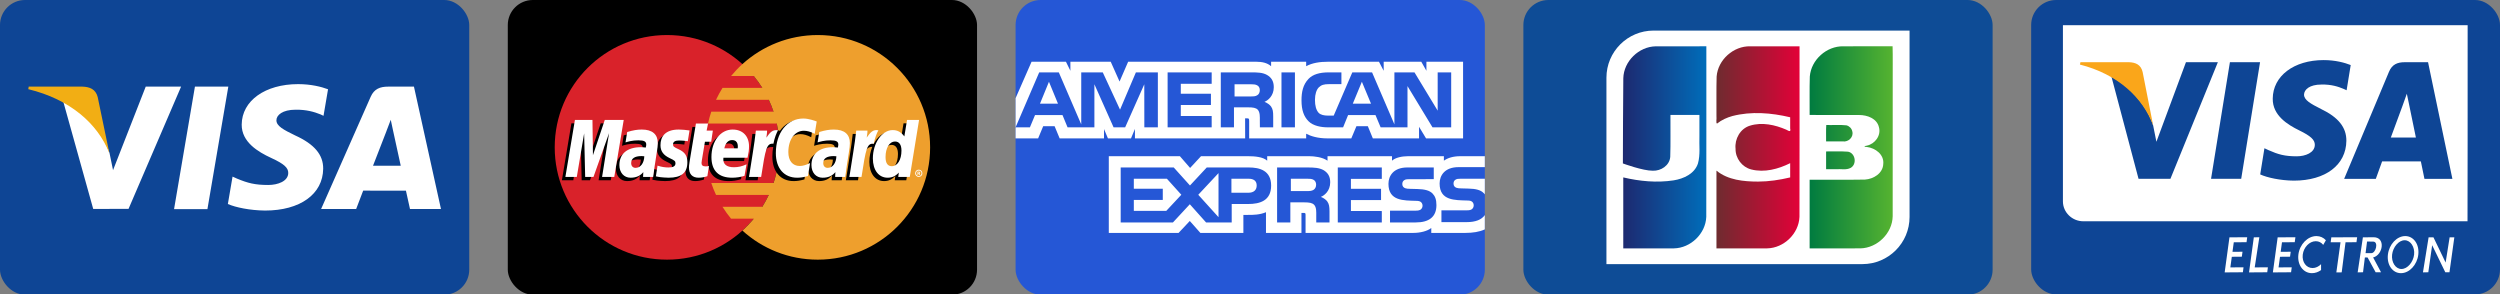 <?xml version="1.0" encoding="UTF-8" standalone="no"?>
<!-- Created with Inkscape (http://www.inkscape.org/) -->

<svg
   xmlns:dc="http://purl.org/dc/elements/1.1/"
   xmlns:cc="http://creativecommons.org/ns#"
   xmlns:rdf="http://www.w3.org/1999/02/22-rdf-syntax-ns#"
   xmlns:svg="http://www.w3.org/2000/svg"
   xmlns="http://www.w3.org/2000/svg"
   xmlns:sodipodi="http://sodipodi.sourceforge.net/DTD/sodipodi-0.dtd"
   xmlns:inkscape="http://www.inkscape.org/namespaces/inkscape"
   width="679.276mm"
   height="80mm"
   viewBox="0 0 679.276 80"
   version="1.1"
   id="svg44"
   inkscape:version="0.92.2 (5c3e80d, 2017-08-06)"
   sodipodi:docname="creditcard_Default.svg">
  <rect x="0" y="0" width="679.276" height="80" fill="#808080" stroke="none"/>
  <defs
     id="defs38">
    <linearGradient
       gradientUnits="userSpaceOnUse"
       gradientTransform="scale(0.641,1.559)"
       x1="713.385"
       y1="151.041"
       x2="920.439"
       y2="151.041"
       id="a">
      <stop
         stop-color="#007B40"
         offset="0%"
         id="stop4" />
      <stop
         stop-color="#55B330"
         offset="100%"
         id="stop6" />
    </linearGradient>
    <linearGradient
       gradientUnits="userSpaceOnUse"
       gradientTransform="scale(0.643,1.556)"
       x1="248.434"
       y1="151.358"
       x2="455.032"
       y2="151.358"
       id="b">
      <stop
         stop-color="#1D2970"
         offset="0%"
         id="stop9" />
      <stop
         stop-color="#006DBA"
         offset="100%"
         id="stop11" />
    </linearGradient>
    <linearGradient
       gradientUnits="userSpaceOnUse"
       gradientTransform="scale(0.642,1.559)"
       x1="481.026"
       y1="151.089"
       x2="688.002"
       y2="151.089"
       id="c">
      <stop
         stop-color="#6E2B2F"
         offset="0%"
         id="stop14" />
      <stop
         stop-color="#E30138"
         offset="100%"
         id="stop16" />
    </linearGradient>
    <clipPath
       id="SVGID_2_">
      <path
         inkscape:connector-curvature="0"
         id="svg_5"
         d="m 13.6,10.557 c 0,0.529 -0.423,0.952 -0.953,0.952 H 1.138 c -0.529,0 -0.952,-0.423 -0.952,-0.952 V 3.201 c 0,-0.529 0.423,-0.953 0.952,-0.953 H 12.647 c 0.529,0 0.953,0.423 0.953,0.953 z"
         style="stroke-width:0.265" />
    </clipPath>
  </defs>
  <sodipodi:namedview
     id="base"
     pagecolor="#ffffff"
     bordercolor="#666666"
     borderopacity="1.0"
     inkscape:pageopacity="0.0"
     inkscape:pageshadow="2"
     inkscape:zoom="0.24748737"
     inkscape:cx="750.26087"
     inkscape:cy="791.02492"
     inkscape:document-units="mm"
     inkscape:current-layer="layer1"
     showgrid="false"
     units="mm"
     inkscape:window-width="1920"
     inkscape:window-height="1137"
     inkscape:window-x="1358"
     inkscape:window-y="-8"
     inkscape:window-maximized="1" />
  <g
     inkscape:label="Layer 1"
     inkscape:groupmode="layer"
     id="layer1"
     transform="translate(0,-217)">
    <g
       style="fill:none;fill-rule:evenodd"
       id="g10"
       transform="matrix(0.17,0,0,0.17,0,217)">
      <rect
         style="fill:#0e4595"
         y="0"
         x="0"
         width="750"
         height="471"
         rx="40"
         id="rect4" />
      <path
         style="fill:#ffffff"
         inkscape:connector-curvature="0"
         d="m 278.197,334.228 33.36,-195.763 h 53.36 l -33.383,195.763 z m 246.111,-191.54 c -10.572,-3.966 -27.137,-8.222 -47.823,-8.222 -52.725,0 -89.865,26.55 -90.18,64.603 -0.298,28.13 26.513,43.82 46.753,53.185 20.77,9.594 27.752,15.714 27.654,24.283 -0.132,13.12 -16.587,19.116 -31.923,19.116 -21.358,0 -32.704,-2.966 -50.228,-10.276 l -6.875,-3.11 -7.49,43.823 c 12.464,5.465 35.51,10.2 59.438,10.445 56.09,0 92.5,-26.248 92.916,-66.883 0.202,-22.268 -14.014,-39.216 -44.798,-53.188 -18.651,-9.055 -30.074,-15.1 -29.952,-24.268 0,-8.137 9.667,-16.84 30.556,-16.84 17.45,-0.27 30.09,3.536 39.937,7.5 l 4.78,2.26 7.235,-42.43 m 137.307,-4.221 h -41.23 c -12.774,0 -22.332,3.487 -27.942,16.234 l -79.245,179.403 h 56.03 c 0,0 9.163,-24.123 11.235,-29.418 6.123,0 60.553,0.084 68.336,0.084 1.595,6.852 6.49,29.333 6.49,29.333 h 49.513 L 661.614,138.463 Z m -65.418,126.407 c 4.413,-11.28 21.26,-54.723 21.26,-54.723 -0.316,0.52 4.38,-11.335 7.075,-18.685 l 3.606,16.88 c 0,0 10.217,46.727 12.352,56.527 h -44.293 z m -363.294,-126.407 -52.24,133.496 -5.567,-27.128 c -9.725,-31.274 -40.025,-65.156 -73.898,-82.12 l 47.766,171.204 56.456,-0.065 84.004,-195.385 h -56.52"
         id="path6" />
      <path
         style="fill:#f2ae14"
         inkscape:connector-curvature="0"
         d="M 131.92,138.465 H 45.88 l -0.683,4.073 c 66.94,16.204 111.232,55.363 129.618,102.414 l -18.708,-89.96 c -3.23,-12.395 -12.6,-16.094 -24.188,-16.526"
         id="path8" />
    </g>
    <g
       style="fill:none;fill-rule:evenodd"
       id="g18"
       transform="matrix(0.17,0,0,0.17,137.972,217)">
      <rect
         style="fill:#000000"
         y="0"
         x="0"
         width="750"
         height="471"
         rx="40"
         id="rect4-1" />
      <path
         style="fill:#d9222a"
         inkscape:connector-curvature="0"
         d="m 434.008,235.5 c 0,99.142 -80.37,179.504 -179.508,179.504 C 155.362,415.004 75,334.642 75,235.5 75,136.367 155.362,55.996 254.5,55.996 c 99.137,0 179.508,80.37 179.508,179.504"
         id="path6-8" />
      <path
         style="fill:#ee9f2d"
         inkscape:connector-curvature="0"
         d="m 495.492,55.996 c -46.38,0 -88.642,17.596 -120.5,46.466 -6.488,5.884 -12.546,12.238 -18.125,18.996 h 36.266 c 4.96,6.03 9.525,12.37 13.684,19.013 h -63.634 c -3.812,6.105 -7.275,12.447 -10.34,19.01 h 84.31 c 2.88,6.157 5.422,12.495 7.6,19.003 h -99.51 c -2.076,6.192 -3.822,12.53 -5.218,19.01 h 109.942 c 2.637,12.25 4.04,24.965 4.04,38.007 0,19.933 -3.253,39.113 -9.253,57.02 h -99.512 c 2.175,6.513 4.716,12.855 7.595,19.01 h 84.317 c -3.075,6.562 -6.53,12.903 -10.346,19.012 h -63.625 c 4.154,6.63 8.73,12.98 13.684,18.996 h 36.258 c -5.57,6.77 -11.633,13.133 -18.13,19.012 31.86,28.867 74.118,46.454 120.497,46.454 C 594.63,415.004 675,334.642 675,235.5 675,136.37 594.63,55.996 495.492,55.996"
         id="path8-3" />
      <path
         style="fill:#000000"
         inkscape:connector-curvature="0"
         d="m 651.075,335.558 c 0,-3.2 2.592,-5.8 5.796,-5.8 3.205,0 5.797,2.6 5.797,5.8 0,3.2 -2.592,5.8 -5.796,5.8 -3.203,0 -5.795,-2.6 -5.795,-5.8 z m 5.796,4.41 c 2.434,0 4.41,-1.976 4.41,-4.41 0,-2.437 -1.976,-4.404 -4.41,-4.404 -2.437,0 -4.403,1.967 -4.403,4.404 0,2.434 1.966,4.41 4.404,4.41 z m -0.782,-1.86 H 654.9 v -5.095 h 2.15 c 0.45,0 0.908,0 1.304,0.254 0.413,0.28 0.646,0.77 0.646,1.28 0,0.57 -0.337,1.103 -0.883,1.31 l 0.937,2.25 h -1.316 l -0.78,-2.015 h -0.87 v 2.016 z m 0,-2.89 h 0.658 c 0.246,0 0.504,0.02 0.725,-0.1 0.197,-0.126 0.297,-0.36 0.297,-0.585 0,-0.195 -0.12,-0.42 -0.288,-0.516 -0.21,-0.13 -0.538,-0.1 -0.76,-0.1 h -0.632 v 1.3 z M 212.587,255.154 c -2.045,-0.237 -2.945,-0.3 -4.35,-0.3 -11.045,0 -16.637,3.788 -16.637,11.267 0,4.613 2.73,7.547 6.987,7.547 7.938,0 13.66,-7.56 14,-18.513 z m 14.17,32.996 h -16.145 l 0.37,-7.675 c -4.924,6.067 -11.495,8.95 -20.424,8.95 -10.562,0 -17.804,-8.25 -17.804,-20.23 0,-18.024 12.596,-28.54 34.217,-28.54 2.21,0 5.042,0.2 7.942,0.57 0.605,-2.442 0.763,-3.487 0.763,-4.8 0,-4.908 -3.396,-6.738 -12.5,-6.738 -9.533,-0.108 -17.396,2.27 -20.625,3.334 0.204,-1.228 2.7,-16.657 2.7,-16.657 9.712,-2.846 16.117,-3.917 23.325,-3.917 16.733,0 25.596,7.512 25.58,21.712 0.032,3.805 -0.597,8.5 -1.58,14.67 -1.692,10.73 -5.32,33.718 -5.817,39.322 z m -62.157,0 h -19.488 l 11.163,-69.996 -24.925,69.996 h -13.28 l -1.64,-69.596 -11.734,69.596 H 86.454 l 15.238,-91.054 h 28.02 l 1.7,50.967 17.092,-50.967 h 31.167 L 164.6,288.15 m 354.975,-32.996 c -2.037,-0.237 -2.942,-0.3 -4.342,-0.3 -11.04,0 -16.633,3.788 -16.633,11.267 0,4.613 2.725,7.547 6.983,7.547 7.938,0 13.663,-7.56 13.992,-18.513 z m 14.183,32.996 h -16.145 l 0.366,-7.675 c -4.926,6.067 -11.5,8.95 -20.422,8.95 -10.566,0 -17.8,-8.25 -17.8,-20.23 0,-18.024 12.588,-28.54 34.213,-28.54 2.21,0 5.038,0.2 7.934,0.57 0.604,-2.442 0.763,-3.487 0.763,-4.8 0,-4.908 -3.392,-6.738 -12.496,-6.738 -9.532,-0.108 -17.387,2.27 -20.628,3.334 0.204,-1.228 2.708,-16.657 2.708,-16.657 9.713,-2.846 16.113,-3.917 23.313,-3.917 16.74,0 25.604,7.512 25.587,21.712 0.033,3.805 -0.596,8.5 -1.58,14.67 -1.682,10.73 -5.32,33.718 -5.812,39.322 z m -220.391,-1.125 c -5.334,1.68 -9.492,2.4 -14,2.4 -9.963,0 -15.4,-5.725 -15.4,-16.267 -0.142,-3.27 1.433,-11.88 2.67,-19.737 1.125,-6.916 8.45,-50.528 8.45,-50.528 h 19.37 l -2.26,11.208 h 11.7 l -2.643,17.796 h -11.742 c -2.25,14.083 -5.454,31.625 -5.49,33.95 0,3.817 2.036,5.483 6.67,5.483 2.22,0 3.94,-0.226 5.254,-0.7 l -2.58,16.395 m 59.392,-0.6 c -6.654,2.033 -13.075,3.017 -19.88,3 -21.682,-0.02 -32.986,-11.346 -32.986,-33.033 0,-25.313 14.38,-43.946 33.9,-43.946 15.97,0 26.17,10.433 26.17,26.796 0,5.43 -0.7,10.73 -2.387,18.212 H 339 c -1.304,10.742 5.57,15.217 16.837,15.217 6.934,0 13.188,-1.428 20.142,-4.662 l -3.222,18.417 z m -10.887,-43.9 c 0.11,-1.542 2.055,-13.217 -9.012,-13.217 -6.17,0 -10.583,4.704 -12.38,13.217 h 21.393 z m -123.425,-5.017 c 0,9.367 4.54,15.825 14.84,20.675 7.893,3.71 9.114,4.81 9.114,8.17 0,4.618 -3.48,6.7 -11.192,6.7 -5.812,0 -11.22,-0.907 -17.458,-2.92 0,0 -2.563,16.32 -2.68,17.1 4.43,0.967 8.38,1.863 20.28,2.192 20.562,0 30.058,-7.83 30.058,-24.75 0,-10.175 -3.975,-16.146 -13.737,-20.633 -8.17,-3.75 -9.108,-4.588 -9.108,-8.046 0,-4.004 3.238,-6.046 9.538,-6.046 3.825,0 9.05,0.408 14,1.113 l 2.775,-17.175 c -5.046,-0.8 -12.696,-1.442 -17.15,-1.442 -21.8,0 -29.346,11.387 -29.28,25.062 m 229.087,-23.116 c 5.413,0 10.46,1.42 17.413,4.92 l 3.187,-19.762 c -2.854,-1.12 -12.904,-7.7 -21.416,-7.7 -13.042,0 -24.067,6.47 -31.82,17.15 -11.31,-3.746 -15.96,3.825 -21.66,11.367 l -5.062,1.18 c 0.383,-2.484 0.73,-4.95 0.613,-7.447 h -17.896 c -2.446,22.917 -6.78,46.13 -10.17,69.075 l -0.885,4.975 h 19.496 c 3.254,-21.142 5.038,-34.68 6.12,-43.842 l 7.343,-4.083 c 1.096,-4.08 4.53,-5.458 11.416,-5.292 -0.9,4.834 -1.383,9.917 -1.383,15.184 0,24.225 13.07,39.308 34.05,39.308 5.403,0 10.04,-0.712 17.22,-2.658 l 3.43,-20.76 c -6.46,3.18 -11.76,4.676 -16.56,4.676 -11.328,0 -18.183,-8.362 -18.183,-22.183 0,-20.05 10.196,-34.108 24.746,-34.108"
         id="path10" />
      <path
         style="fill:#ffffff"
         inkscape:connector-curvature="0"
         d="m 170.208,282.742 h -19.49 l 11.17,-69.988 -24.926,69.988 H 123.68 l -1.643,-69.588 -11.733,69.588 H 92.062 L 107.3,191.7 h 28.02 l 0.788,56.363 18.904,-56.363 h 30.267 l -15.072,91.042"
         id="path12" />
      <path
         style="fill:#000000"
         inkscape:connector-curvature="0"
         d="m 632.52,197.096 -4.32,26.308 c -5.33,-7.012 -11.054,-12.087 -18.612,-12.087 -9.834,0 -18.784,7.454 -24.642,18.425 -8.158,-1.692 -16.596,-4.563 -16.596,-4.563 l -0.004,0.066 c 0.658,-6.133 0.92,-9.875 0.862,-11.146 h -17.9 c -2.437,22.917 -6.77,46.13 -10.158,69.075 l -0.892,4.975 h 19.492 c 2.633,-17.096 4.65,-31.292 6.133,-42.55 6.66,-6.017 9.992,-11.267 16.72,-10.917 -2.978,7.205 -4.724,15.505 -4.724,24.017 0,18.513 9.366,30.725 23.533,30.725 7.14,0 12.62,-2.462 17.966,-8.17 l -0.913,6.883 H 636.9 l 14.842,-91.042 h -19.22 z m -24.37,73.942 c -6.633,0 -9.983,-4.91 -9.983,-14.596 0,-14.554 6.27,-24.875 15.112,-24.875 6.695,0 10.32,5.104 10.32,14.508 0,14.68 -6.37,24.963 -15.45,24.963 z"
         id="path14" />
      <path
         style="fill:#ffffff"
         inkscape:connector-curvature="0"
         d="m 218.192,249.758 c -2.042,-0.237 -2.946,-0.3 -4.346,-0.3 -11.046,0 -16.634,3.788 -16.634,11.267 0,4.604 2.73,7.546 6.98,7.546 7.945,0 13.666,-7.557 14,-18.512 z m 14.18,32.984 h -16.147 l 0.367,-7.663 c -4.92,6.053 -11.5,8.95 -20.42,8.95 -10.568,0 -17.805,-8.25 -17.805,-20.23 0,-18.033 12.59,-28.542 34.216,-28.542 2.21,0 5.042,0.2 7.938,0.57 0.605,-2.44 0.763,-3.486 0.763,-4.807 0,-4.907 -3.39,-6.728 -12.496,-6.728 -9.537,-0.11 -17.395,2.27 -20.63,3.32 0.205,-1.225 2.7,-16.637 2.7,-16.637 9.71,-2.858 16.122,-3.93 23.322,-3.93 16.737,0 25.603,7.518 25.587,21.705 0.03,3.82 -0.605,8.512 -1.584,14.675 -1.687,10.725 -5.32,33.725 -5.812,39.317 z m 261.374,-88.592 -3.192,19.767 c -6.95,-3.496 -12,-4.92 -17.408,-4.92 -14.55,0 -24.75,14.057 -24.75,34.107 0,13.82 6.858,22.18 18.183,22.18 4.8,0 10.095,-1.492 16.553,-4.676 l -3.42,20.75 c -7.184,1.96 -11.817,2.67 -17.226,2.67 -20.975,0 -34.05,-15.082 -34.05,-39.307 0,-32.55 18.06,-55.3 43.888,-55.3 8.508,0 18.563,3.61 21.42,4.73 m 31.444,55.607 c -2.042,-0.237 -2.942,-0.3 -4.346,-0.3 -11.042,0 -16.634,3.788 -16.634,11.267 0,4.604 2.73,7.546 6.984,7.546 7.937,0 13.662,-7.557 13.996,-18.512 z m 14.18,32.984 h -16.15 l 0.37,-7.663 c -4.925,6.053 -11.5,8.95 -20.42,8.95 -10.564,0 -17.805,-8.25 -17.805,-20.23 0,-18.033 12.595,-28.542 34.212,-28.542 2.213,0 5.042,0.2 7.942,0.57 0.6,-2.44 0.762,-3.486 0.762,-4.807 0,-4.907 -3.392,-6.728 -12.497,-6.728 -9.533,-0.11 -17.395,2.27 -20.63,3.32 0.205,-1.225 2.705,-16.637 2.705,-16.637 9.71,-2.858 16.117,-3.93 23.317,-3.93 16.742,0 25.604,7.518 25.583,21.705 0.034,3.82 -0.595,8.512 -1.58,14.675 -1.682,10.725 -5.324,33.725 -5.81,39.317 z M 318.975,281.62 c -5.338,1.68 -9.496,2.41 -14,2.41 -9.963,0 -15.4,-5.726 -15.4,-16.267 -0.138,-3.28 1.437,-11.88 2.675,-19.738 1.12,-6.925 8.446,-50.533 8.446,-50.533 h 19.366 l -2.258,11.212 h 9.942 l -2.646,17.788 h -9.975 c -2.25,14.09 -5.463,31.62 -5.496,33.95 0,3.83 2.04,5.483 6.67,5.483 2.22,0 3.937,-0.217 5.254,-0.692 l -2.58,16.388 m 59.394,-0.591 c -6.65,2.033 -13.08,3.012 -19.88,3 -21.683,-0.022 -32.987,-11.347 -32.987,-33.034 0,-25.32 14.38,-43.95 33.9,-43.95 15.97,0 26.17,10.43 26.17,26.8 0,5.433 -0.7,10.733 -2.382,18.212 h -38.575 c -1.305,10.742 5.57,15.22 16.837,15.22 6.93,0 13.188,-1.432 20.137,-4.674 l -3.22,18.425 z m -10.892,-43.913 c 0.117,-1.538 2.058,-13.217 -9.013,-13.217 -6.166,0 -10.58,4.717 -12.375,13.217 z m -123.421,-5.004 c 0,9.366 4.542,15.816 14.842,20.675 7.89,3.708 9.112,4.812 9.112,8.17 0,4.617 -3.483,6.7 -11.187,6.7 -5.816,0 -11.224,-0.908 -17.466,-2.92 0,0 -2.554,16.32 -2.67,17.1 4.42,0.966 8.374,1.85 20.274,2.19 20.567,0 30.06,-7.828 30.06,-24.745 0,-10.18 -3.972,-16.15 -13.74,-20.637 -8.166,-3.758 -9.11,-4.583 -9.11,-8.046 0,-4 3.244,-6.058 9.54,-6.058 3.82,0 9.046,0.42 14.004,1.125 l 2.77,-17.18 c -5.04,-0.8 -12.69,-1.44 -17.145,-1.44 -21.804,0 -29.345,11.378 -29.283,25.066 m 398.453,50.629 H 624.07 l 0.918,-6.892 c -5.346,5.717 -10.825,8.18 -17.967,8.18 -14.166,0 -23.528,-12.213 -23.528,-30.726 0,-24.63 14.52,-45.392 31.708,-45.392 7.558,0 13.28,3.088 18.604,10.096 L 638.13,191.7 h 19.22 z m -28.745,-17.11 c 9.075,0 15.45,-10.282 15.45,-24.953 0,-9.405 -3.63,-14.51 -10.325,-14.51 -8.838,0 -15.117,10.318 -15.117,24.876 0,9.687 3.36,14.587 9.993,14.587 z M 556.92,208.704 c -2.44,22.917 -6.774,46.13 -10.162,69.063 l -0.89,4.975 h 19.49 c 6.97,-45.275 8.66,-54.117 19.588,-53.01 1.742,-9.265 4.983,-17.382 7.4,-21.478 -8.163,-1.7 -12.72,2.913 -18.688,11.675 0.47,-3.788 1.334,-7.468 1.163,-11.226 h -17.9 M 396.5,208.704 c -2.446,22.917 -6.78,46.13 -10.167,69.063 l -0.887,4.975 h 19.5 c 6.962,-45.275 8.646,-54.117 19.57,-53.01 1.75,-9.265 4.992,-17.382 7.4,-21.478 -8.154,-1.7 -12.716,2.913 -18.678,11.675 0.47,-3.788 1.325,-7.468 1.162,-11.226 h -17.9 m 254.567,68.243 c 0,-3.213 2.596,-5.8 5.796,-5.8 3.204,0 5.795,2.587 5.795,5.8 0,3.196 -2.59,5.796 -5.795,5.796 -3.2,0 -5.796,-2.6 -5.796,-5.796 z m 5.796,4.404 c 2.437,0 4.404,-1.975 4.404,-4.404 0,-2.433 -1.967,-4.408 -4.404,-4.408 -2.434,0 -4.41,1.975 -4.41,4.408 0,2.43 1.976,4.404 4.41,4.404 z m -0.784,-1.87 h -1.188 v -5.084 h 2.154 c 0.446,0 0.908,0.008 1.296,0.254 0.416,0.283 0.654,0.767 0.654,1.275 0,0.575 -0.338,1.113 -0.888,1.317 l 0.942,2.237 h -1.32 l -0.78,-2.01 h -0.87 v 2.01 z m 0,-2.88 h 0.653 c 0.246,0 0.513,0.017 0.73,-0.1 0.195,-0.125 0.295,-0.362 0.295,-0.587 0,-0.188 -0.116,-0.413 -0.287,-0.525 -0.203,-0.117 -0.54,-0.084 -0.762,-0.084 h -0.63 v 1.296 z"
         id="path16" />
    </g>
    <g
       transform="matrix(0.17,0,0,0.17,275.774,217)"
       style="fill:none;fill-rule:evenodd"
       id="g8">
      <rect
         style="fill:#2557d6"
         y="0"
         x="1"
         width="750"
         height="471"
         rx="40"
         id="rect4-8" />
      <path
         style="fill:#ffffff"
         inkscape:connector-curvature="0"
         d="m 1.003,221.185 h 36.024 l 8.123,-19.51 h 18.185 l 8.1,19.51 h 70.88 V 206.27 l 6.328,14.98 h 36.796 l 6.326,-15.203 v 15.138 h 176.15 l -0.08,-32.026 h 3.407 c 2.386,0.082 3.083,0.3 3.083,4.225 v 27.8 h 91.106 v -7.455 c 7.35,3.92 18.78,7.455 33.82,7.455 h 38.327 l 8.202,-19.51 h 18.185 l 8.02,19.51 h 73.86 v -18.532 l 11.187,18.532 h 59.187 V 98.678 h -58.575 v 14.468 l -8.202,-14.468 h -60.105 v 14.468 l -7.532,-14.468 h -81.188 c -13.59,0 -25.536,1.89 -35.186,7.153 V 98.68 h -56.026 v 7.153 c -6.14,-5.425 -14.508,-7.152 -23.812,-7.152 H 180.908 l -13.734,31.64 -14.104,-31.64 H 88.6 v 14.468 L 81.517,98.681 H 26.534 L 1,156.924 v 64.26 h 0.003 z m 227.396,-17.67 h -21.615 l -0.08,-68.794 -30.573,68.794 H 157.62 l -30.652,-68.854 v 68.854 H 84.084 l -8.1,-19.592 h -43.9 L 23.9,203.514 H 1 l 37.756,-87.837 h 31.326 l 35.86,83.164 v -83.163 h 34.41 l 27.594,59.587 25.347,-59.587 h 35.104 v 87.837 H 228.4 Z M 68.776,165.692 54.346,130.675 39.996,165.692 Z m 245.642,37.82 h -70.434 v -87.836 h 70.433 v 18.29 h -49.35 V 149.8 h 48.166 v 18.006 H 265.07 v 17.542 h 49.35 v 18.166 z m 99.255,-64.18 c 0,14.005 -9.386,21.24 -14.856,23.413 4.612,1.748 8.552,4.838 10.428,7.397 2.977,4.37 3.49,8.27 3.49,16.116 v 17.254 H 391.47 l -0.08,-11.077 c 0,-5.285 0.508,-12.886 -3.328,-17.112 -3.08,-3.09 -7.777,-3.76 -15.368,-3.76 h -22.633 v 31.95 H 328.98 v -87.838 h 48.496 c 10.775,0 18.714,0.283 25.53,4.207 6.67,3.924 10.67,9.652 10.67,19.45 z m -26.652,13.043 c -2.898,1.752 -6.324,1.81 -10.43,1.81 H 350.98 v -19.51 h 25.962 c 3.674,0 7.508,0.164 9.998,1.584 2.735,1.28 4.427,4.003 4.427,7.765 0,3.84 -1.61,6.93 -4.344,8.35 z m 60.466,51.138 h -21.514 v -87.837 h 21.513 v 87.837 z m 249.74,0 h -29.88 l -39.964,-65.927 v 65.927 h -42.94 l -8.204,-19.592 h -43.8 l -7.96,19.592 h -24.67 c -10.25,0 -23.225,-2.257 -30.573,-9.715 -7.41,-7.46 -11.266,-17.56 -11.266,-33.534 0,-13.027 2.304,-24.936 11.366,-34.347 6.816,-7.01 17.49,-10.243 32.02,-10.243 h 20.412 v 18.82 h -19.984 c -7.694,0 -12.04,1.14 -16.224,5.204 -3.594,3.7 -6.06,10.692 -6.06,19.898 0,9.41 1.878,16.196 5.797,20.628 3.246,3.476 9.145,4.53 14.695,4.53 h 9.47 l 29.715,-69.076 h 31.592 l 35.696,83.08 v -83.08 h 32.103 l 37.063,61.174 V 115.68 h 21.596 v 87.834 z m -128.16,-37.82 -14.59,-35.018 -14.51,35.017 h 29.1 z m 181.889,178.074 c -5.12,7.458 -15.1,11.24 -28.61,11.24 h -40.72 v -18.84 h 40.554 c 4.022,0 6.837,-0.528 8.532,-2.176 1.47,-1.358 2.493,-3.332 2.493,-5.73 0,-2.56 -1.024,-4.59 -2.575,-5.81 -1.53,-1.34 -3.757,-1.95 -7.43,-1.95 -19.796,-0.67 -44.494,0.61 -44.494,-27.193 0,-12.743 8.125,-26.157 30.25,-26.157 h 41.998 v -17.48 h -39.02 c -11.776,0 -20.33,2.808 -26.388,7.174 V 249.67 H 627.83 c -9.23,0 -20.063,2.278 -25.187,7.174 v -7.175 H 499.578 v 7.174 c -8.203,-5.892 -22.043,-7.175 -28.43,-7.175 h -67.984 v 7.174 c -6.49,-6.258 -20.92,-7.175 -29.716,-7.175 h -76.085 l -17.41,18.762 -16.307,-18.763 H 149.99 v 122.59 h 111.517 l 17.94,-19.058 16.9,19.06 68.74,0.06 V 343.48 h 6.756 c 9.12,0.14 19.878,-0.226 29.368,-4.31 v 33.085 h 56.698 v -31.953 h 2.735 c 3.49,0 3.834,0.143 3.834,3.616 v 28.333 H 636.71 c 10.936,0 22.366,-2.787 28.696,-7.845 v 7.846 h 54.632 c 11.37,0 22.47,-1.587 30.918,-5.65 v -22.84 z M 409.453,296.613 c 0,24.406 -18.286,29.445 -36.716,29.445 H 346.43 v 29.47 h -40.98 l -25.963,-29.086 -26.98,29.085 H 168.99 v -87.86 h 84.8 l 25.94,28.8 26.82,-28.8 h 67.37 c 16.733,0 35.533,4.614 35.533,28.946 z m -167.625,40.434 h -51.84 v -17.48 h 46.29 V 301.64 h -46.29 v -15.973 h 52.86 l 23.063,25.604 -24.082,25.777 z m 83.526,10.06 -32.37,-35.788 32.37,-34.652 z m 47.873,-39.066 H 345.98 v -22.373 h 27.492 c 7.612,0 12.896,3.09 12.896,10.773 0,7.598 -5.04,11.6 -13.14,11.6 z M 515.97,267.67 h 70.37 v 18.17 h -49.372 v 15.973 h 48.167 v 17.926 h -48.167 v 17.48 l 49.372,0.08 v 18.23 h -70.37 z m -27.053,47.03 c 4.693,1.724 8.53,4.816 10.33,7.375 2.976,4.29 3.407,8.293 3.492,16.037 v 17.417 h -21.17 v -10.992 c 0,-5.286 0.512,-13.112 -3.407,-17.198 -3.08,-3.147 -7.777,-3.9 -15.468,-3.9 h -22.533 v 32.09 h -21.186 v -87.86 h 48.678 c 10.674,0 18.448,0.47 25.37,4.147 6.653,4.004 10.838,9.488 10.838,19.51 -0.003,14.024 -9.395,21.18 -14.945,23.373 z M 477,303.59 c -2.82,1.667 -6.31,1.81 -10.412,1.81 h -25.613 v -19.733 h 25.962 c 3.754,0 7.51,0.08 10.062,1.587 2.73,1.423 4.365,4.144 4.365,7.903 0,3.76 -1.634,6.788 -4.366,8.433 z m 190.335,5.597 c 4.106,4.23 6.306,9.572 6.306,18.614 0,18.902 -11.857,27.724 -33.12,27.724 h -41.066 v -18.84 h 40.9 c 4,0 6.836,-0.527 8.613,-2.175 1.45,-1.36 2.49,-3.334 2.49,-5.73 0,-2.56 -1.125,-4.593 -2.573,-5.81 -1.612,-1.342 -3.836,-1.95 -7.508,-1.95 -19.717,-0.672 -44.41,0.608 -44.41,-27.194 0,-12.744 8.04,-26.158 30.144,-26.158 h 42.27 v 18.7 H 630.7 c -3.834,0 -6.327,0.143 -8.447,1.587 -2.31,1.422 -3.166,3.534 -3.166,6.32 0,3.315 1.96,5.57 4.612,6.545 2.224,0.77 4.613,0.996 8.205,0.996 l 11.35,0.305 c 11.446,0.28 19.303,2.25 24.078,7.067 z M 751,285.667 h -38.427 c -3.836,0 -6.385,0.143 -8.532,1.587 -2.223,1.423 -3.08,3.534 -3.08,6.322 0,3.314 1.878,5.57 4.61,6.544 2.225,0.77 4.614,0.996 8.126,0.996 l 11.427,0.304 c 11.53,0.284 19.228,2.258 23.92,7.072 0.856,0.67 1.37,1.422 1.957,2.175 v -25 z"
         id="path6-2" />
    </g>
    <g
       style="fill:none;fill-rule:evenodd"
       id="g31"
       transform="matrix(0.17,0,0,0.17,413.916,217)">
      <rect
         style="fill:#0e4c96"
         y="0"
         x="0"
         width="750"
         height="471"
         rx="40"
         id="rect21" />
      <path
         style="fill:#ffffff"
         inkscape:connector-curvature="0"
         d="m 617.243,346.766 c 0,41.615 -33.728,75.36 -75.36,75.36 H 132.757 v -297.88 c 0,-41.627 33.733,-75.372 75.365,-75.372 h 409.12 v 297.892 z"
         id="path23" />
      <path
         style="fill:url(#a)"
         inkscape:connector-curvature="0"
         d="m 483.86,242.045 c 11.683,0.253 23.436,-0.516 35.076,0.4 11.787,2.2 14.628,20.043 4.156,25.888 -7.14,3.85 -15.633,1.432 -23.38,2.113 H 483.86 v -28.4 z M 525.69,209.9 c 2.596,9.165 -6.238,17.392 -15.066,16.13 H 483.86 c 0.184,-8.642 -0.37,-18.02 0.27,-26.208 10.725,0.3 21.55,-0.616 32.21,0.48 4.582,1.15 8.414,4.916 9.352,9.598 z M 590.12,73.997 c 0.498,17.5 0.07,35.927 0.214,53.783 -0.035,72.596 0.072,145.194 -0.055,217.79 -0.47,27.207 -24.583,50.844 -51.6,51.387 -27.047,0.11 -54.096,0.016 -81.143,0.047 v -109.75 c 29.47,-0.154 58.96,0.307 88.417,-0.232 13.667,-0.86 28.632,-9.876 29.27,-24.915 1.61,-15.102 -12.632,-25.55 -26.153,-27.2 -5.197,-0.136 -5.043,-1.516 0,-2.118 12.893,-2.788 23.02,-16.134 19.227,-29.5 -3.236,-14.058 -18.773,-19.5 -31.697,-19.472 -26.35,-0.18 -52.71,-0.026 -79.063,-0.077 0.172,-20.488 -0.354,-41 0.286,-61.473 2.087,-26.716 26.806,-48.747 53.447,-48.27 z"
         id="path25" />
      <path
         style="fill:url(#b)"
         inkscape:connector-curvature="0"
         d="m 159.74,125.04 c 0.674,-27.163 24.89,-50.61 51.875,-51.007 26.944,-0.083 53.89,-0.012 80.837,-0.036 -0.074,90.885 0.148,181.777 -0.112,272.658 -1.038,26.834 -24.99,49.834 -51.68,50.307 -26.995,0.1 -53.994,0.014 -80.99,0.042 V 283.55 c 26.222,6.195 53.72,8.833 80.472,4.722 15.993,-2.575 33.488,-10.424 38.902,-27.014 3.986,-14.192 1.742,-29.126 2.334,-43.692 V 183.742 H 235.08 c -0.207,22.37 0.427,44.78 -0.334,67.125 -1.248,13.734 -14.846,22.46 -27.8,21.995 -16.066,0.17 -47.898,-11.64 -47.898,-11.64 -0.08,-41.917 0.466,-94.408 0.692,-136.182 z"
         id="path27" />
      <path
         style="fill:url(#c)"
         inkscape:connector-curvature="0"
         d="m 309.72,197.39 c -2.434,0.517 -0.49,-8.3 -1.114,-11.646 0.166,-21.15 -0.346,-42.323 0.284,-63.458 2.083,-26.83 26.99,-48.916 53.74,-48.288 h 78.765 c -0.074,90.884 0.147,181.775 -0.112,272.656 -1.04,26.834 -24.992,49.833 -51.68,50.308 -26.998,0.1 -53.998,0.015 -80.997,0.043 V 272.708 c 18.44,15.128 43.5,17.484 66.472,17.525 17.317,-0.006 34.534,-2.675 51.35,-6.67 V 260.79 c -18.953,9.447 -41.233,15.446 -62.243,10.018 -14.656,-3.65 -25.294,-17.81 -25.056,-32.936 -1.7,-15.728 7.523,-32.335 22.98,-37.01 19.19,-6.01 40.108,-1.414 58.096,6.397 3.855,2.017 7.765,4.52 6.222,-1.922 v -17.9 c -30.084,-7.157 -62.1,-9.792 -92.33,-2.004 -8.747,2.468 -17.27,6.21 -24.378,11.956 z"
         id="path29" />
    </g>
    <g
       id="g5004"
       transform="translate(-137.554,-1.5258789e-5)">
      <rect
         style="fill:#0e4595;fill-rule:evenodd;stroke-width:0.17"
         y="217"
         x="689.441"
         width="127.389"
         height="80"
         rx="6.794"
         id="rect4-0" />
      <path
         sodipodi:nodetypes="cccccc"
         inkscape:connector-curvature="0"
         id="rect2"
         d="m 698.073,223.841 v 47.881 c 0,2.971 2.495,5.401 5.543,5.401 h 104.388 c 0,0 0.07,-40.279 0.035,-53.282 z"
         style="fill:#ffffff;stroke-width:0.437" />
      <polygon
         transform="matrix(0.448,0,0,0.448,694.48,222.696)"
         style="fill:#0e4595;fill-opacity:1"
         points="116.145,95.719 97.858,95.719 109.296,24.995 127.582,24.995 "
         id="polygon6" />
      <path
         style="fill:#0e4595;fill-opacity:1;stroke-width:0.448"
         inkscape:connector-curvature="0"
         d="m 776.266,234.676 c -1.617,-0.641 -4.182,-1.349 -7.353,-1.349 -8.095,0 -13.797,4.317 -13.831,10.489 -0.067,4.554 4.082,7.083 7.185,8.602 3.172,1.552 4.25,2.564 4.25,3.947 -0.032,2.124 -2.563,3.103 -4.923,3.103 -3.273,0 -5.027,-0.505 -7.692,-1.687 l -1.079,-0.506 -1.147,7.117 c 1.923,0.876 5.465,1.653 9.143,1.687 8.602,0 14.202,-4.25 14.268,-10.828 0.033,-3.609 -2.158,-6.375 -6.881,-8.635 -2.867,-1.451 -4.623,-2.429 -4.623,-3.913 0.034,-1.349 1.485,-2.731 4.722,-2.731 2.665,-0.068 4.623,0.573 6.107,1.214 l 0.741,0.337 z"
         id="path8-8" />
      <path
         style="fill:#0e4595;fill-opacity:1;stroke-width:0.448"
         inkscape:connector-curvature="0"
         d="m 787.162,254.375 c 0.675,-1.821 3.273,-8.871 3.273,-8.871 -0.034,0.068 0.674,-1.855 1.079,-3.035 l 0.573,2.732 c 0,0 1.552,7.589 1.89,9.174 -1.281,0 -5.195,0 -6.814,0 z m 10.119,-20.473 h -6.341 c -1.955,0 -3.441,0.573 -4.285,2.631 l -12.177,29.075 h 8.602 c 0,0 1.417,-3.913 1.721,-4.756 0.944,0 9.312,0 10.526,0 0.235,1.114 0.978,4.756 0.978,4.756 h 7.591 z"
         id="path10-4" />
      <path
         style="fill:#0e4595;fill-opacity:1;stroke-width:0.448"
         inkscape:connector-curvature="0"
         d="m 731.502,233.901 -8.029,21.62 -0.877,-4.385 c -1.484,-5.059 -6.139,-10.557 -11.334,-13.289 l 7.354,27.726 h 8.669 l 12.886,-31.672 z"
         id="path12-9" />
      <path
         style="fill:#faa61a;stroke-width:0.448"
         inkscape:connector-curvature="0"
         d="M 716.018,233.901 H 702.828 l -0.135,0.641 c 10.289,2.631 17.103,8.973 19.903,16.596 l -2.867,-14.571 c -0.472,-2.025 -1.923,-2.598 -3.711,-2.665 z"
         id="path14-2" />
      <g
         style="fill:#ffffff;fill-opacity:1"
         transform="matrix(0.448,0,0,0.448,694.48,222.696)"
         id="g34">
        <polygon
           style="fill:#ffffff;fill-opacity:1"
           points="186.06,134.181 186.459,131.173 170.804,131.237 170.399,134.227 176.375,134.227 173.847,152.483 176.878,152.483 176.881,152.465 177.099,152.418 179.419,134.228 "
           id="polygon16" />
        <polygon
           style="fill:#ffffff;fill-opacity:1"
           points="138.254,131.236 135.353,152.483 138.388,152.483 138.388,152.465 146.39,152.418 146.792,149.413 138.798,149.46 139.679,143.022 145.765,142.971 146.167,139.966 140.089,140.017 140.878,134.227 148.62,134.18 149.022,131.172 "
           id="polygon18" />
        <polygon
           style="fill:#ffffff;fill-opacity:1"
           points="109.018,131.236 106.118,152.483 109.149,152.483 109.152,152.465 117.154,152.418 117.556,149.413 109.563,149.46 110.442,143.022 116.529,142.971 116.931,139.966 110.851,140.017 111.642,134.227 119.384,134.18 119.783,131.172 "
           id="polygon20" />
        <polygon
           style="fill:#ffffff;fill-opacity:1"
           points="123.927,152.483 123.93,152.465 131.929,152.418 132.33,149.413 124.337,149.46 127.146,131.173 123.794,131.237 120.894,152.483 "
           id="polygon22" />
        <path
           style="fill:#ffffff;fill-opacity:1"
           inkscape:connector-curvature="0"
           d="m 150.823,141.711 c -0.748,6.213 2.935,11.251 8.229,11.251 1.961,0 3.864,-0.688 5.528,-1.875 v -3.583 c -1.429,1.449 -3.254,2.346 -5.151,2.346 -3.83,0 -6.494,-3.646 -5.955,-8.139 0.543,-4.495 4.088,-8.14 7.914,-8.14 1.852,0 3.43,0.85 4.504,2.239 l 1.627,-2.817 c -1.459,-1.585 -3.455,-2.535 -5.756,-2.535 -5.289,0 -10.19,5.038 -10.94,11.253 z"
           id="path24" />
        <polygon
           style="fill:#ffffff;fill-opacity:1"
           points="229.405,152.419 229.625,152.419 231.955,135.995 239.925,152.419 242.457,152.419 245.405,131.238 242.545,131.238 240.13,146.523 232.75,131.238 229.798,131.238 226.371,152.483 "
           id="polygon26" />
        <g
           style="fill:#ffffff;fill-opacity:1"
           id="g30">
          <path
             style="fill:#ffffff;fill-opacity:1"
             inkscape:connector-curvature="0"
             d="m 215.64,130.458 c -5.092,0 -9.805,5.038 -10.525,11.253 -0.721,6.213 2.824,11.251 7.916,11.251 5.091,0 9.804,-5.038 10.525,-11.251 0.718,-6.215 -2.827,-11.253 -7.916,-11.253 z m 5.364,11.253 c -0.521,4.493 -3.978,8.716 -7.659,8.716 -3.681,0 -6.199,-4.223 -5.678,-8.716 0.52,-4.496 3.928,-8.715 7.611,-8.715 3.683,0 6.248,4.22 5.726,8.715 z"
             id="path28" />
        </g>
        <path
           style="fill:#ffffff;fill-opacity:1"
           inkscape:connector-curvature="0"
           d="m 196.397,131.174 -6.451,0.064 -3.163,21.245 3.03,-0.064 h 0.004 0.22 l 1.112,-8.987 1.634,-0.004 4.894,8.991 h 3.276 l -4.798,-8.984 c 6.024,-1.482 7.768,-12.331 0.242,-12.261 z m -1.337,9.642 h -3.488 l 0.9,-7.046 3.728,0.05 c 3.36,0.041 1.649,6.996 -1.14,6.996 z"
           id="path32" />
      </g>
    </g>
  </g>
</svg>

